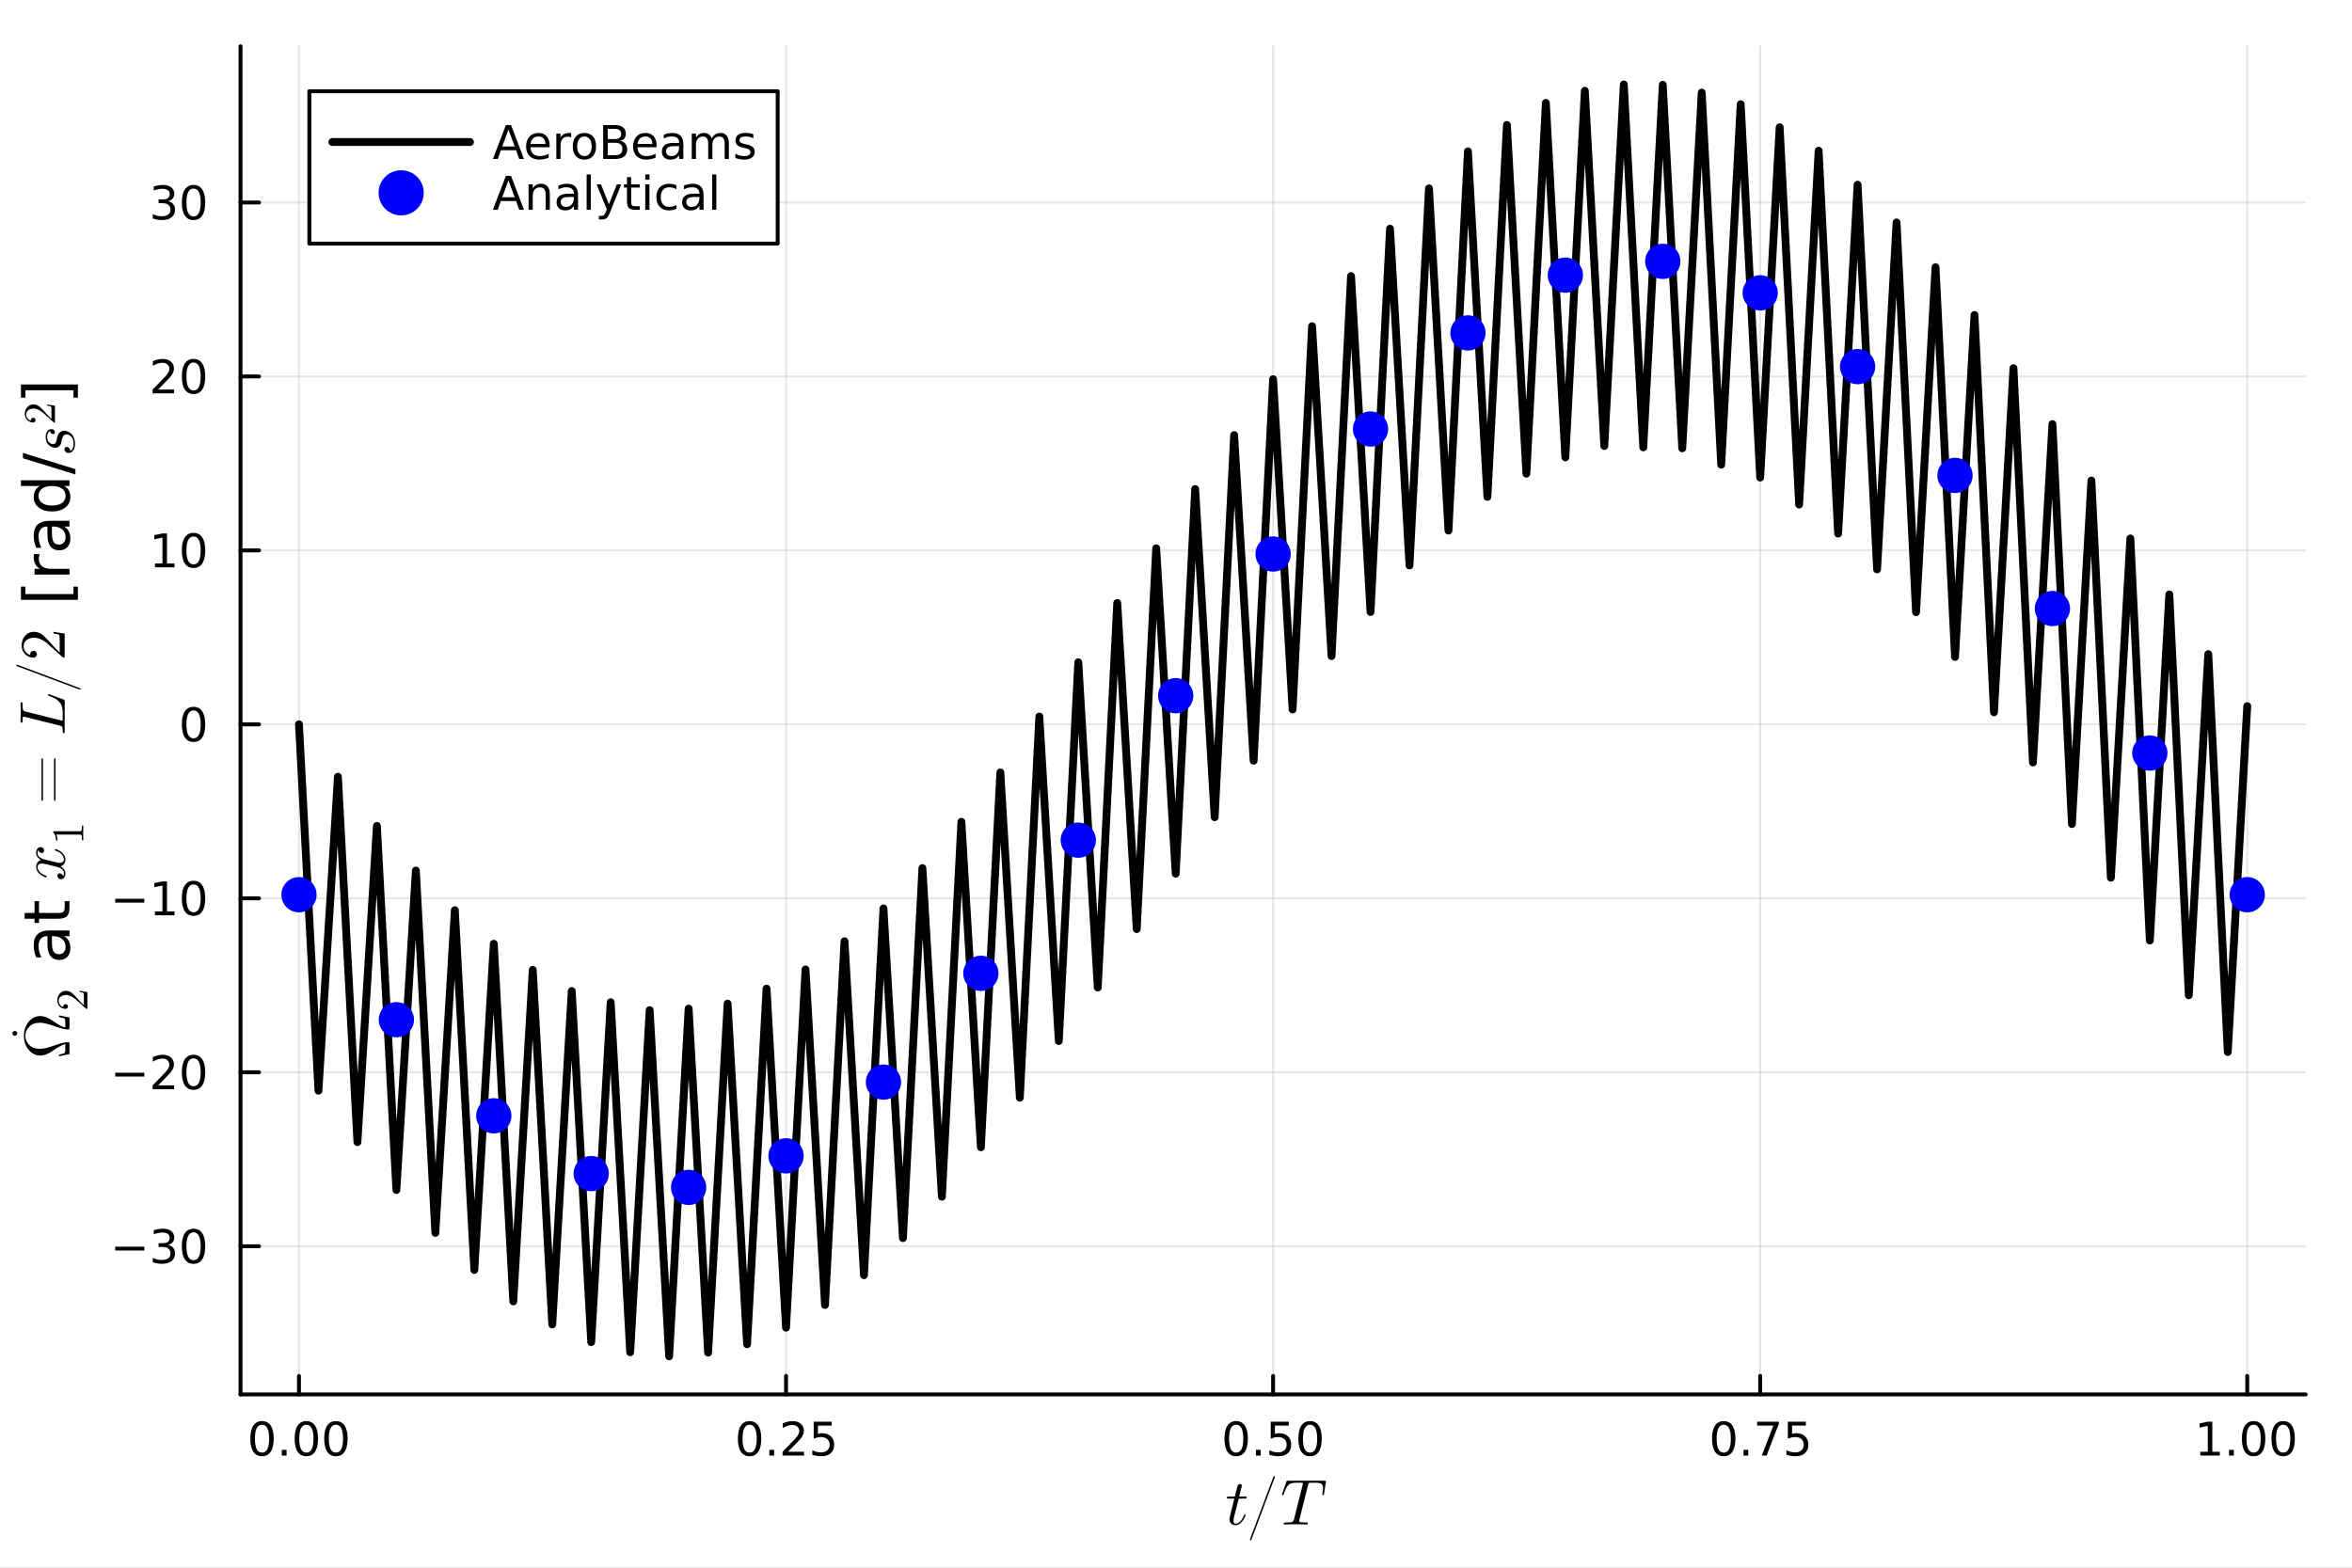 <?xml version="1.0" encoding="utf-8"?>
<svg xmlns="http://www.w3.org/2000/svg" xmlns:xlink="http://www.w3.org/1999/xlink" width="600" height="400" viewBox="0 0 2400 1600">
<rect x="0" y="0" width="2400" height="1600" fill="#808080" stroke="none"/>
<defs>
  <clipPath id="clip260">
    <rect x="0" y="0" width="2400" height="1600"/>
  </clipPath>
</defs>
<path clip-path="url(#clip260)" d="M0 1600 L2400 1600 L2400 0 L0 0  Z" fill="#ffffff" fill-rule="evenodd" fill-opacity="1"/>
<defs>
  <clipPath id="clip261">
    <rect x="480" y="0" width="1681" height="1600"/>
  </clipPath>
</defs>
<path clip-path="url(#clip260)" d="M245.431 1423.18 L2352.76 1423.18 L2352.76 47.244 L245.431 47.244  Z" fill="#ffffff" fill-rule="evenodd" fill-opacity="1"/>
<defs>
  <clipPath id="clip262">
    <rect x="245" y="47" width="2108" height="1377"/>
  </clipPath>
</defs>
<polyline clip-path="url(#clip262)" style="stroke:#000000; stroke-linecap:round; stroke-linejoin:round; stroke-width:2; stroke-opacity:0.1; fill:none" points="305.072,1423.18 305.072,47.244 "/>
<polyline clip-path="url(#clip262)" style="stroke:#000000; stroke-linecap:round; stroke-linejoin:round; stroke-width:2; stroke-opacity:0.1; fill:none" points="802.083,1423.18 802.083,47.244 "/>
<polyline clip-path="url(#clip262)" style="stroke:#000000; stroke-linecap:round; stroke-linejoin:round; stroke-width:2; stroke-opacity:0.1; fill:none" points="1299.09,1423.18 1299.09,47.244 "/>
<polyline clip-path="url(#clip262)" style="stroke:#000000; stroke-linecap:round; stroke-linejoin:round; stroke-width:2; stroke-opacity:0.1; fill:none" points="1796.1,1423.18 1796.1,47.244 "/>
<polyline clip-path="url(#clip262)" style="stroke:#000000; stroke-linecap:round; stroke-linejoin:round; stroke-width:2; stroke-opacity:0.1; fill:none" points="2293.11,1423.18 2293.11,47.244 "/>
<polyline clip-path="url(#clip262)" style="stroke:#000000; stroke-linecap:round; stroke-linejoin:round; stroke-width:2; stroke-opacity:0.1; fill:none" points="245.431,1271.92 2352.76,1271.92 "/>
<polyline clip-path="url(#clip262)" style="stroke:#000000; stroke-linecap:round; stroke-linejoin:round; stroke-width:2; stroke-opacity:0.1; fill:none" points="245.431,1094.38 2352.76,1094.38 "/>
<polyline clip-path="url(#clip262)" style="stroke:#000000; stroke-linecap:round; stroke-linejoin:round; stroke-width:2; stroke-opacity:0.1; fill:none" points="245.431,916.835 2352.76,916.835 "/>
<polyline clip-path="url(#clip262)" style="stroke:#000000; stroke-linecap:round; stroke-linejoin:round; stroke-width:2; stroke-opacity:0.1; fill:none" points="245.431,739.292 2352.76,739.292 "/>
<polyline clip-path="url(#clip262)" style="stroke:#000000; stroke-linecap:round; stroke-linejoin:round; stroke-width:2; stroke-opacity:0.1; fill:none" points="245.431,561.748 2352.76,561.748 "/>
<polyline clip-path="url(#clip262)" style="stroke:#000000; stroke-linecap:round; stroke-linejoin:round; stroke-width:2; stroke-opacity:0.1; fill:none" points="245.431,384.205 2352.76,384.205 "/>
<polyline clip-path="url(#clip262)" style="stroke:#000000; stroke-linecap:round; stroke-linejoin:round; stroke-width:2; stroke-opacity:0.1; fill:none" points="245.431,206.661 2352.76,206.661 "/>
<polyline clip-path="url(#clip260)" style="stroke:#000000; stroke-linecap:round; stroke-linejoin:round; stroke-width:4; stroke-opacity:1; fill:none" points="245.431,1423.18 2352.76,1423.18 "/>
<polyline clip-path="url(#clip260)" style="stroke:#000000; stroke-linecap:round; stroke-linejoin:round; stroke-width:4; stroke-opacity:1; fill:none" points="305.072,1423.18 305.072,1404.28 "/>
<polyline clip-path="url(#clip260)" style="stroke:#000000; stroke-linecap:round; stroke-linejoin:round; stroke-width:4; stroke-opacity:1; fill:none" points="802.083,1423.18 802.083,1404.28 "/>
<polyline clip-path="url(#clip260)" style="stroke:#000000; stroke-linecap:round; stroke-linejoin:round; stroke-width:4; stroke-opacity:1; fill:none" points="1299.09,1423.18 1299.09,1404.28 "/>
<polyline clip-path="url(#clip260)" style="stroke:#000000; stroke-linecap:round; stroke-linejoin:round; stroke-width:4; stroke-opacity:1; fill:none" points="1796.1,1423.18 1796.1,1404.28 "/>
<polyline clip-path="url(#clip260)" style="stroke:#000000; stroke-linecap:round; stroke-linejoin:round; stroke-width:4; stroke-opacity:1; fill:none" points="2293.11,1423.18 2293.11,1404.28 "/>
<path clip-path="url(#clip260)" d="M267.376 1454.1 Q263.765 1454.1 261.936 1457.66 Q260.13 1461.2 260.13 1468.33 Q260.13 1475.44 261.936 1479.01 Q263.765 1482.55 267.376 1482.55 Q271.01 1482.55 272.815 1479.01 Q274.644 1475.44 274.644 1468.33 Q274.644 1461.2 272.815 1457.66 Q271.01 1454.1 267.376 1454.1 M267.376 1450.39 Q273.186 1450.39 276.241 1455 Q279.32 1459.58 279.32 1468.33 Q279.32 1477.06 276.241 1481.67 Q273.186 1486.25 267.376 1486.25 Q261.565 1486.25 258.487 1481.67 Q255.431 1477.06 255.431 1468.33 Q255.431 1459.58 258.487 1455 Q261.565 1450.39 267.376 1450.39 Z" fill="#000000" fill-rule="nonzero" fill-opacity="1" /><path clip-path="url(#clip260)" d="M287.538 1479.7 L292.422 1479.7 L292.422 1485.58 L287.538 1485.58 L287.538 1479.7 Z" fill="#000000" fill-rule="nonzero" fill-opacity="1" /><path clip-path="url(#clip260)" d="M312.607 1454.1 Q308.996 1454.1 307.167 1457.66 Q305.362 1461.2 305.362 1468.33 Q305.362 1475.44 307.167 1479.01 Q308.996 1482.55 312.607 1482.55 Q316.241 1482.55 318.047 1479.01 Q319.875 1475.44 319.875 1468.33 Q319.875 1461.2 318.047 1457.66 Q316.241 1454.1 312.607 1454.1 M312.607 1450.39 Q318.417 1450.39 321.473 1455 Q324.551 1459.58 324.551 1468.33 Q324.551 1477.06 321.473 1481.67 Q318.417 1486.25 312.607 1486.25 Q306.797 1486.25 303.718 1481.67 Q300.662 1477.06 300.662 1468.33 Q300.662 1459.58 303.718 1455 Q306.797 1450.39 312.607 1450.39 Z" fill="#000000" fill-rule="nonzero" fill-opacity="1" /><path clip-path="url(#clip260)" d="M342.769 1454.1 Q339.158 1454.1 337.329 1457.66 Q335.523 1461.2 335.523 1468.33 Q335.523 1475.44 337.329 1479.01 Q339.158 1482.55 342.769 1482.55 Q346.403 1482.55 348.209 1479.01 Q350.037 1475.44 350.037 1468.33 Q350.037 1461.2 348.209 1457.66 Q346.403 1454.1 342.769 1454.1 M342.769 1450.39 Q348.579 1450.39 351.634 1455 Q354.713 1459.58 354.713 1468.33 Q354.713 1477.06 351.634 1481.67 Q348.579 1486.25 342.769 1486.25 Q336.959 1486.25 333.88 1481.67 Q330.824 1477.06 330.824 1468.33 Q330.824 1459.58 333.88 1455 Q336.959 1450.39 342.769 1450.39 Z" fill="#000000" fill-rule="nonzero" fill-opacity="1" /><path clip-path="url(#clip260)" d="M764.884 1454.1 Q761.273 1454.1 759.444 1457.66 Q757.639 1461.2 757.639 1468.33 Q757.639 1475.44 759.444 1479.01 Q761.273 1482.55 764.884 1482.55 Q768.518 1482.55 770.324 1479.01 Q772.152 1475.44 772.152 1468.33 Q772.152 1461.2 770.324 1457.66 Q768.518 1454.1 764.884 1454.1 M764.884 1450.39 Q770.694 1450.39 773.75 1455 Q776.828 1459.58 776.828 1468.33 Q776.828 1477.06 773.75 1481.67 Q770.694 1486.25 764.884 1486.25 Q759.074 1486.25 755.995 1481.67 Q752.94 1477.06 752.94 1468.33 Q752.94 1459.58 755.995 1455 Q759.074 1450.39 764.884 1450.39 Z" fill="#000000" fill-rule="nonzero" fill-opacity="1" /><path clip-path="url(#clip260)" d="M785.046 1479.7 L789.93 1479.7 L789.93 1485.58 L785.046 1485.58 L785.046 1479.7 Z" fill="#000000" fill-rule="nonzero" fill-opacity="1" /><path clip-path="url(#clip260)" d="M804.143 1481.64 L820.462 1481.64 L820.462 1485.58 L798.518 1485.58 L798.518 1481.64 Q801.18 1478.89 805.763 1474.26 Q810.37 1469.61 811.55 1468.27 Q813.796 1465.74 814.675 1464.01 Q815.578 1462.25 815.578 1460.56 Q815.578 1457.8 813.634 1456.07 Q811.712 1454.33 808.611 1454.33 Q806.411 1454.33 803.958 1455.09 Q801.527 1455.86 798.749 1457.41 L798.749 1452.69 Q801.574 1451.55 804.027 1450.97 Q806.481 1450.39 808.518 1450.39 Q813.888 1450.39 817.083 1453.08 Q820.277 1455.77 820.277 1460.26 Q820.277 1462.39 819.467 1464.31 Q818.68 1466.2 816.573 1468.8 Q815.995 1469.47 812.893 1472.69 Q809.791 1475.88 804.143 1481.64 Z" fill="#000000" fill-rule="nonzero" fill-opacity="1" /><path clip-path="url(#clip260)" d="M830.323 1451.02 L848.68 1451.02 L848.68 1454.96 L834.606 1454.96 L834.606 1463.43 Q835.624 1463.08 836.643 1462.92 Q837.661 1462.73 838.68 1462.73 Q844.467 1462.73 847.846 1465.9 Q851.226 1469.08 851.226 1474.49 Q851.226 1480.07 847.754 1483.17 Q844.282 1486.25 837.962 1486.25 Q835.786 1486.25 833.518 1485.88 Q831.272 1485.51 828.865 1484.77 L828.865 1480.07 Q830.948 1481.2 833.171 1481.76 Q835.393 1482.32 837.87 1482.32 Q841.874 1482.32 844.212 1480.21 Q846.55 1478.1 846.55 1474.49 Q846.55 1470.88 844.212 1468.77 Q841.874 1466.67 837.87 1466.67 Q835.995 1466.67 834.12 1467.08 Q832.268 1467.5 830.323 1468.38 L830.323 1451.02 Z" fill="#000000" fill-rule="nonzero" fill-opacity="1" /><path clip-path="url(#clip260)" d="M1261.4 1454.1 Q1257.79 1454.1 1255.96 1457.66 Q1254.15 1461.2 1254.15 1468.33 Q1254.15 1475.44 1255.96 1479.01 Q1257.79 1482.55 1261.4 1482.55 Q1265.03 1482.55 1266.84 1479.01 Q1268.67 1475.44 1268.67 1468.33 Q1268.67 1461.2 1266.84 1457.66 Q1265.03 1454.1 1261.4 1454.1 M1261.4 1450.39 Q1267.21 1450.39 1270.26 1455 Q1273.34 1459.58 1273.34 1468.33 Q1273.34 1477.06 1270.26 1481.67 Q1267.21 1486.25 1261.4 1486.25 Q1255.59 1486.25 1252.51 1481.67 Q1249.45 1477.06 1249.45 1468.33 Q1249.45 1459.58 1252.51 1455 Q1255.59 1450.39 1261.4 1450.39 Z" fill="#000000" fill-rule="nonzero" fill-opacity="1" /><path clip-path="url(#clip260)" d="M1281.56 1479.7 L1286.44 1479.7 L1286.44 1485.58 L1281.56 1485.58 L1281.56 1479.7 Z" fill="#000000" fill-rule="nonzero" fill-opacity="1" /><path clip-path="url(#clip260)" d="M1296.67 1451.02 L1315.03 1451.02 L1315.03 1454.96 L1300.96 1454.96 L1300.96 1463.43 Q1301.98 1463.08 1302.99 1462.92 Q1304.01 1462.73 1305.03 1462.73 Q1310.82 1462.73 1314.2 1465.9 Q1317.58 1469.08 1317.58 1474.49 Q1317.58 1480.07 1314.1 1483.17 Q1310.63 1486.25 1304.31 1486.25 Q1302.14 1486.25 1299.87 1485.88 Q1297.62 1485.51 1295.22 1484.77 L1295.22 1480.07 Q1297.3 1481.2 1299.52 1481.76 Q1301.74 1482.32 1304.22 1482.32 Q1308.23 1482.32 1310.56 1480.21 Q1312.9 1478.1 1312.9 1474.49 Q1312.9 1470.88 1310.56 1468.77 Q1308.23 1466.67 1304.22 1466.67 Q1302.35 1466.67 1300.47 1467.08 Q1298.62 1467.5 1296.67 1468.38 L1296.67 1451.02 Z" fill="#000000" fill-rule="nonzero" fill-opacity="1" /><path clip-path="url(#clip260)" d="M1336.79 1454.1 Q1333.18 1454.1 1331.35 1457.66 Q1329.54 1461.2 1329.54 1468.33 Q1329.54 1475.44 1331.35 1479.01 Q1333.18 1482.55 1336.79 1482.55 Q1340.42 1482.55 1342.23 1479.01 Q1344.06 1475.44 1344.06 1468.33 Q1344.06 1461.2 1342.23 1457.66 Q1340.42 1454.1 1336.79 1454.1 M1336.79 1450.39 Q1342.6 1450.39 1345.66 1455 Q1348.73 1459.58 1348.73 1468.33 Q1348.73 1477.06 1345.66 1481.67 Q1342.6 1486.25 1336.79 1486.25 Q1330.98 1486.25 1327.9 1481.67 Q1324.85 1477.06 1324.85 1468.33 Q1324.85 1459.58 1327.9 1455 Q1330.98 1450.39 1336.79 1450.39 Z" fill="#000000" fill-rule="nonzero" fill-opacity="1" /><path clip-path="url(#clip260)" d="M1758.91 1454.1 Q1755.29 1454.1 1753.47 1457.66 Q1751.66 1461.2 1751.66 1468.33 Q1751.66 1475.44 1753.47 1479.01 Q1755.29 1482.55 1758.91 1482.55 Q1762.54 1482.55 1764.34 1479.01 Q1766.17 1475.44 1766.17 1468.33 Q1766.17 1461.2 1764.34 1457.66 Q1762.54 1454.1 1758.91 1454.1 M1758.91 1450.39 Q1764.72 1450.39 1767.77 1455 Q1770.85 1459.58 1770.85 1468.33 Q1770.85 1477.06 1767.77 1481.67 Q1764.72 1486.25 1758.91 1486.25 Q1753.09 1486.25 1750.02 1481.67 Q1746.96 1477.06 1746.96 1468.33 Q1746.96 1459.58 1750.02 1455 Q1753.09 1450.39 1758.91 1450.39 Z" fill="#000000" fill-rule="nonzero" fill-opacity="1" /><path clip-path="url(#clip260)" d="M1779.07 1479.7 L1783.95 1479.7 L1783.95 1485.58 L1779.07 1485.58 L1779.07 1479.7 Z" fill="#000000" fill-rule="nonzero" fill-opacity="1" /><path clip-path="url(#clip260)" d="M1792.96 1451.02 L1815.18 1451.02 L1815.18 1453.01 L1802.63 1485.58 L1797.75 1485.58 L1809.55 1454.96 L1792.96 1454.96 L1792.96 1451.02 Z" fill="#000000" fill-rule="nonzero" fill-opacity="1" /><path clip-path="url(#clip260)" d="M1824.34 1451.02 L1842.7 1451.02 L1842.7 1454.96 L1828.63 1454.96 L1828.63 1463.43 Q1829.65 1463.08 1830.66 1462.92 Q1831.68 1462.73 1832.7 1462.73 Q1838.49 1462.73 1841.87 1465.9 Q1845.25 1469.08 1845.25 1474.49 Q1845.25 1480.07 1841.78 1483.17 Q1838.3 1486.25 1831.98 1486.25 Q1829.81 1486.25 1827.54 1485.88 Q1825.29 1485.51 1822.89 1484.77 L1822.89 1480.07 Q1824.97 1481.2 1827.19 1481.76 Q1829.41 1482.32 1831.89 1482.32 Q1835.9 1482.32 1838.23 1480.21 Q1840.57 1478.1 1840.57 1474.49 Q1840.57 1470.88 1838.23 1468.77 Q1835.9 1466.67 1831.89 1466.67 Q1830.02 1466.67 1828.14 1467.08 Q1826.29 1467.5 1824.34 1468.38 L1824.34 1451.02 Z" fill="#000000" fill-rule="nonzero" fill-opacity="1" /><path clip-path="url(#clip260)" d="M2245.19 1481.64 L2252.83 1481.64 L2252.83 1455.28 L2244.52 1456.95 L2244.52 1452.69 L2252.78 1451.02 L2257.46 1451.02 L2257.46 1481.64 L2265.09 1481.64 L2265.09 1485.58 L2245.19 1485.58 L2245.19 1481.64 Z" fill="#000000" fill-rule="nonzero" fill-opacity="1" /><path clip-path="url(#clip260)" d="M2274.54 1479.7 L2279.42 1479.7 L2279.42 1485.58 L2274.54 1485.58 L2274.54 1479.7 Z" fill="#000000" fill-rule="nonzero" fill-opacity="1" /><path clip-path="url(#clip260)" d="M2299.61 1454.1 Q2296 1454.1 2294.17 1457.66 Q2292.36 1461.2 2292.36 1468.33 Q2292.36 1475.44 2294.17 1479.01 Q2296 1482.55 2299.61 1482.55 Q2303.24 1482.55 2305.05 1479.01 Q2306.88 1475.44 2306.88 1468.33 Q2306.88 1461.2 2305.05 1457.66 Q2303.24 1454.1 2299.61 1454.1 M2299.61 1450.39 Q2305.42 1450.39 2308.47 1455 Q2311.55 1459.58 2311.55 1468.33 Q2311.55 1477.06 2308.47 1481.67 Q2305.42 1486.25 2299.61 1486.25 Q2293.8 1486.25 2290.72 1481.67 Q2287.66 1477.06 2287.66 1468.33 Q2287.66 1459.58 2290.72 1455 Q2293.8 1450.39 2299.61 1450.39 Z" fill="#000000" fill-rule="nonzero" fill-opacity="1" /><path clip-path="url(#clip260)" d="M2329.77 1454.1 Q2326.16 1454.1 2324.33 1457.66 Q2322.52 1461.2 2322.52 1468.33 Q2322.52 1475.44 2324.33 1479.01 Q2326.16 1482.55 2329.77 1482.55 Q2333.4 1482.55 2335.21 1479.01 Q2337.04 1475.44 2337.04 1468.33 Q2337.04 1461.2 2335.21 1457.66 Q2333.4 1454.1 2329.77 1454.1 M2329.77 1450.39 Q2335.58 1450.39 2338.64 1455 Q2341.71 1459.58 2341.71 1468.33 Q2341.71 1477.06 2338.64 1481.67 Q2335.58 1486.25 2329.77 1486.25 Q2323.96 1486.25 2320.88 1481.67 Q2317.83 1477.06 2317.83 1468.33 Q2317.83 1459.58 2320.88 1455 Q2323.96 1450.39 2329.77 1450.39 Z" fill="#000000" fill-rule="nonzero" fill-opacity="1" /><path clip-path="url(#clip260)" d="M1272.16 1528.17 Q1272.16 1529.07 1271.74 1529.3 Q1271.32 1529.49 1270.16 1529.49 L1263.98 1529.49 L1259.08 1548.94 Q1258.7 1550.65 1258.7 1552.1 Q1258.7 1553.71 1259.18 1554.42 Q1259.69 1555.13 1260.76 1555.13 Q1262.85 1555.13 1265.1 1553.23 Q1267.39 1551.33 1269.32 1546.69 Q1269.58 1546.08 1269.71 1545.95 Q1269.87 1545.79 1270.29 1545.79 Q1271.09 1545.79 1271.09 1546.43 Q1271.09 1546.66 1270.64 1547.69 Q1270.22 1548.72 1269.29 1550.23 Q1268.39 1551.75 1267.2 1553.16 Q1266.04 1554.58 1264.27 1555.61 Q1262.5 1556.61 1260.6 1556.61 Q1257.92 1556.61 1256.22 1554.9 Q1254.54 1553.19 1254.54 1550.52 Q1254.54 1549.65 1255.22 1546.88 Q1255.89 1544.08 1259.56 1529.49 L1253.74 1529.49 Q1252.93 1529.49 1252.61 1529.46 Q1252.32 1529.43 1252.09 1529.27 Q1251.9 1529.07 1251.9 1528.69 Q1251.9 1528.07 1252.16 1527.82 Q1252.41 1527.53 1252.74 1527.49 Q1253.09 1527.43 1253.9 1527.43 L1260.08 1527.43 L1262.66 1516.96 Q1262.91 1515.93 1263.56 1515.35 Q1264.23 1514.74 1264.62 1514.68 Q1265.01 1514.58 1265.3 1514.58 Q1266.17 1514.58 1266.68 1515.06 Q1267.2 1515.51 1267.2 1516.35 Q1267.2 1516.8 1264.49 1527.43 L1270.29 1527.43 Q1271.03 1527.43 1271.32 1527.46 Q1271.64 1527.49 1271.9 1527.66 Q1272.16 1527.82 1272.16 1528.17 Z" fill="#000000" fill-rule="nonzero" fill-opacity="1" /><path clip-path="url(#clip260)" d="M1275.47 1571.42 Q1275.47 1571.1 1275.73 1570.39 L1299.02 1508.17 Q1299.02 1508.11 1299.18 1507.75 Q1299.34 1507.4 1299.43 1507.17 Q1299.53 1506.91 1299.72 1506.72 Q1299.95 1506.53 1300.21 1506.53 Q1300.85 1506.53 1300.85 1507.33 Q1300.85 1507.4 1300.66 1508.17 L1277.31 1570.46 Q1276.92 1571.58 1276.66 1571.91 Q1276.44 1572.23 1276.05 1572.23 Q1275.47 1572.23 1275.47 1571.42 Z" fill="#000000" fill-rule="nonzero" fill-opacity="1" /><path clip-path="url(#clip260)" d="M1353 1511.94 Q1353 1512.55 1352.87 1513.07 L1351.07 1524.53 Q1350.97 1525.4 1350.78 1525.72 Q1350.62 1526.05 1350.1 1526.05 Q1349.3 1526.05 1349.3 1525.21 Q1349.3 1524.72 1349.49 1523.95 Q1350.04 1520.31 1350.04 1518.67 Q1350.04 1517.58 1349.81 1516.77 Q1349.62 1515.93 1349.3 1515.35 Q1349.01 1514.77 1348.33 1514.39 Q1347.65 1514 1347.01 1513.77 Q1346.36 1513.55 1345.21 1513.45 Q1344.05 1513.32 1343.05 1513.29 Q1342.05 1513.26 1340.41 1513.26 Q1336.83 1513.26 1336.25 1513.39 Q1335.64 1513.55 1335.32 1514.03 Q1335.03 1514.48 1334.71 1515.84 L1325.95 1550.84 L1325.69 1552.23 Q1325.69 1553 1326.17 1553.26 Q1326.66 1553.52 1328.14 1553.68 Q1330.26 1553.84 1332.36 1553.84 Q1332.42 1553.84 1332.55 1553.84 Q1333.26 1553.84 1333.55 1553.87 Q1333.84 1553.87 1334.13 1553.94 Q1334.42 1554 1334.48 1554.16 Q1334.58 1554.29 1334.58 1554.55 Q1334.58 1555.16 1334.32 1555.48 Q1334.06 1555.77 1333.8 1555.84 Q1333.58 1555.87 1333.13 1555.87 Q1332.23 1555.87 1330.29 1555.8 Q1328.36 1555.74 1327.4 1555.74 L1321.92 1555.67 L1316.32 1555.74 Q1315.45 1555.74 1313.61 1555.8 Q1311.78 1555.87 1310.91 1555.87 Q1309.78 1555.87 1309.78 1555.06 Q1309.78 1554.16 1310.2 1554 Q1310.65 1553.84 1312.55 1553.84 Q1315.22 1553.84 1316.67 1553.71 Q1318.12 1553.58 1318.89 1553.13 Q1319.7 1552.68 1319.92 1552.23 Q1320.15 1551.75 1320.41 1550.65 L1329.26 1515.45 Q1329.52 1514.68 1329.52 1514.06 Q1329.52 1513.74 1329.42 1513.61 Q1329.36 1513.48 1328.94 1513.39 Q1328.52 1513.26 1327.65 1513.26 L1325.08 1513.26 Q1322.44 1513.26 1320.79 1513.39 Q1319.18 1513.48 1317.64 1513.97 Q1316.12 1514.45 1315.22 1515.13 Q1314.35 1515.8 1313.39 1517.19 Q1312.42 1518.57 1311.71 1520.25 Q1311.04 1521.92 1310.07 1524.66 Q1309.75 1525.56 1309.55 1525.82 Q1309.39 1526.05 1308.94 1526.05 Q1308.62 1526.05 1308.36 1525.85 Q1308.14 1525.63 1308.14 1525.34 Q1308.46 1524.27 1308.52 1524.15 L1312.48 1512.52 Q1312.81 1511.58 1313.1 1511.42 Q1313.42 1511.23 1314.61 1511.23 L1351.2 1511.23 Q1351.78 1511.23 1351.97 1511.23 Q1352.16 1511.23 1352.48 1511.29 Q1352.81 1511.36 1352.9 1511.52 Q1353 1511.68 1353 1511.94 Z" fill="#000000" fill-rule="nonzero" fill-opacity="1" /><polyline clip-path="url(#clip260)" style="stroke:#000000; stroke-linecap:round; stroke-linejoin:round; stroke-width:4; stroke-opacity:1; fill:none" points="245.431,1423.18 245.431,47.244 "/>
<polyline clip-path="url(#clip260)" style="stroke:#000000; stroke-linecap:round; stroke-linejoin:round; stroke-width:4; stroke-opacity:1; fill:none" points="245.431,1271.92 264.329,1271.92 "/>
<polyline clip-path="url(#clip260)" style="stroke:#000000; stroke-linecap:round; stroke-linejoin:round; stroke-width:4; stroke-opacity:1; fill:none" points="245.431,1094.38 264.329,1094.38 "/>
<polyline clip-path="url(#clip260)" style="stroke:#000000; stroke-linecap:round; stroke-linejoin:round; stroke-width:4; stroke-opacity:1; fill:none" points="245.431,916.835 264.329,916.835 "/>
<polyline clip-path="url(#clip260)" style="stroke:#000000; stroke-linecap:round; stroke-linejoin:round; stroke-width:4; stroke-opacity:1; fill:none" points="245.431,739.292 264.329,739.292 "/>
<polyline clip-path="url(#clip260)" style="stroke:#000000; stroke-linecap:round; stroke-linejoin:round; stroke-width:4; stroke-opacity:1; fill:none" points="245.431,561.748 264.329,561.748 "/>
<polyline clip-path="url(#clip260)" style="stroke:#000000; stroke-linecap:round; stroke-linejoin:round; stroke-width:4; stroke-opacity:1; fill:none" points="245.431,384.205 264.329,384.205 "/>
<polyline clip-path="url(#clip260)" style="stroke:#000000; stroke-linecap:round; stroke-linejoin:round; stroke-width:4; stroke-opacity:1; fill:none" points="245.431,206.661 264.329,206.661 "/>
<path clip-path="url(#clip260)" d="M117.556 1272.37 L147.232 1272.37 L147.232 1276.31 L117.556 1276.31 L117.556 1272.37 Z" fill="#000000" fill-rule="nonzero" fill-opacity="1" /><path clip-path="url(#clip260)" d="M171.491 1270.57 Q174.848 1271.29 176.723 1273.55 Q178.621 1275.82 178.621 1279.16 Q178.621 1284.27 175.102 1287.07 Q171.584 1289.87 165.102 1289.87 Q162.927 1289.87 160.612 1289.43 Q158.32 1289.02 155.866 1288.16 L155.866 1283.65 Q157.811 1284.78 160.126 1285.36 Q162.44 1285.94 164.964 1285.94 Q169.362 1285.94 171.653 1284.2 Q173.968 1282.47 173.968 1279.16 Q173.968 1276.1 171.815 1274.39 Q169.686 1272.65 165.866 1272.65 L161.839 1272.65 L161.839 1268.81 L166.052 1268.81 Q169.501 1268.81 171.329 1267.44 Q173.158 1266.05 173.158 1263.46 Q173.158 1260.8 171.26 1259.39 Q169.385 1257.95 165.866 1257.95 Q163.945 1257.95 161.746 1258.37 Q159.547 1258.79 156.908 1259.67 L156.908 1255.5 Q159.57 1254.76 161.885 1254.39 Q164.223 1254.02 166.283 1254.02 Q171.607 1254.02 174.709 1256.45 Q177.811 1258.86 177.811 1262.98 Q177.811 1265.85 176.167 1267.84 Q174.524 1269.8 171.491 1270.57 Z" fill="#000000" fill-rule="nonzero" fill-opacity="1" /><path clip-path="url(#clip260)" d="M197.487 1257.72 Q193.875 1257.72 192.047 1261.29 Q190.241 1264.83 190.241 1271.96 Q190.241 1279.06 192.047 1282.63 Q193.875 1286.17 197.487 1286.17 Q201.121 1286.17 202.926 1282.63 Q204.755 1279.06 204.755 1271.96 Q204.755 1264.83 202.926 1261.29 Q201.121 1257.72 197.487 1257.72 M197.487 1254.02 Q203.297 1254.02 206.352 1258.62 Q209.431 1263.21 209.431 1271.96 Q209.431 1280.68 206.352 1285.29 Q203.297 1289.87 197.487 1289.87 Q191.676 1289.87 188.598 1285.29 Q185.542 1280.68 185.542 1271.96 Q185.542 1263.21 188.598 1258.62 Q191.676 1254.02 197.487 1254.02 Z" fill="#000000" fill-rule="nonzero" fill-opacity="1" /><path clip-path="url(#clip260)" d="M117.556 1094.83 L147.232 1094.83 L147.232 1098.77 L117.556 1098.77 L117.556 1094.83 Z" fill="#000000" fill-rule="nonzero" fill-opacity="1" /><path clip-path="url(#clip260)" d="M161.352 1107.72 L177.672 1107.72 L177.672 1111.66 L155.727 1111.66 L155.727 1107.72 Q158.39 1104.97 162.973 1100.34 Q167.579 1095.69 168.76 1094.34 Q171.005 1091.82 171.885 1090.08 Q172.788 1088.33 172.788 1086.64 Q172.788 1083.88 170.843 1082.14 Q168.922 1080.41 165.82 1080.41 Q163.621 1080.41 161.167 1081.17 Q158.737 1081.94 155.959 1083.49 L155.959 1078.77 Q158.783 1077.63 161.237 1077.05 Q163.69 1076.47 165.727 1076.47 Q171.098 1076.47 174.292 1079.16 Q177.487 1081.84 177.487 1086.33 Q177.487 1088.46 176.676 1090.39 Q175.889 1092.28 173.783 1094.88 Q173.204 1095.55 170.102 1098.77 Q167.001 1101.96 161.352 1107.72 Z" fill="#000000" fill-rule="nonzero" fill-opacity="1" /><path clip-path="url(#clip260)" d="M197.487 1080.18 Q193.875 1080.18 192.047 1083.74 Q190.241 1087.28 190.241 1094.41 Q190.241 1101.52 192.047 1105.08 Q193.875 1108.63 197.487 1108.63 Q201.121 1108.63 202.926 1105.08 Q204.755 1101.52 204.755 1094.41 Q204.755 1087.28 202.926 1083.74 Q201.121 1080.18 197.487 1080.18 M197.487 1076.47 Q203.297 1076.47 206.352 1081.08 Q209.431 1085.66 209.431 1094.41 Q209.431 1103.14 206.352 1107.75 Q203.297 1112.33 197.487 1112.33 Q191.676 1112.33 188.598 1107.75 Q185.542 1103.14 185.542 1094.41 Q185.542 1085.66 188.598 1081.08 Q191.676 1076.47 197.487 1076.47 Z" fill="#000000" fill-rule="nonzero" fill-opacity="1" /><path clip-path="url(#clip260)" d="M117.556 917.287 L147.232 917.287 L147.232 921.222 L117.556 921.222 L117.556 917.287 Z" fill="#000000" fill-rule="nonzero" fill-opacity="1" /><path clip-path="url(#clip260)" d="M158.135 930.18 L165.774 930.18 L165.774 903.814 L157.464 905.481 L157.464 901.222 L165.727 899.555 L170.403 899.555 L170.403 930.18 L178.042 930.18 L178.042 934.115 L158.135 934.115 L158.135 930.18 Z" fill="#000000" fill-rule="nonzero" fill-opacity="1" /><path clip-path="url(#clip260)" d="M197.487 902.634 Q193.875 902.634 192.047 906.199 Q190.241 909.74 190.241 916.87 Q190.241 923.976 192.047 927.541 Q193.875 931.083 197.487 931.083 Q201.121 931.083 202.926 927.541 Q204.755 923.976 204.755 916.87 Q204.755 909.74 202.926 906.199 Q201.121 902.634 197.487 902.634 M197.487 898.93 Q203.297 898.93 206.352 903.537 Q209.431 908.12 209.431 916.87 Q209.431 925.597 206.352 930.203 Q203.297 934.786 197.487 934.786 Q191.676 934.786 188.598 930.203 Q185.542 925.597 185.542 916.87 Q185.542 908.12 188.598 903.537 Q191.676 898.93 197.487 898.93 Z" fill="#000000" fill-rule="nonzero" fill-opacity="1" /><path clip-path="url(#clip260)" d="M197.487 725.09 Q193.875 725.09 192.047 728.655 Q190.241 732.197 190.241 739.326 Q190.241 746.433 192.047 749.998 Q193.875 753.539 197.487 753.539 Q201.121 753.539 202.926 749.998 Q204.755 746.433 204.755 739.326 Q204.755 732.197 202.926 728.655 Q201.121 725.09 197.487 725.09 M197.487 721.387 Q203.297 721.387 206.352 725.993 Q209.431 730.576 209.431 739.326 Q209.431 748.053 206.352 752.66 Q203.297 757.243 197.487 757.243 Q191.676 757.243 188.598 752.66 Q185.542 748.053 185.542 739.326 Q185.542 730.576 188.598 725.993 Q191.676 721.387 197.487 721.387 Z" fill="#000000" fill-rule="nonzero" fill-opacity="1" /><path clip-path="url(#clip260)" d="M158.135 575.093 L165.774 575.093 L165.774 548.727 L157.464 550.394 L157.464 546.135 L165.727 544.468 L170.403 544.468 L170.403 575.093 L178.042 575.093 L178.042 579.028 L158.135 579.028 L158.135 575.093 Z" fill="#000000" fill-rule="nonzero" fill-opacity="1" /><path clip-path="url(#clip260)" d="M197.487 547.547 Q193.875 547.547 192.047 551.112 Q190.241 554.653 190.241 561.783 Q190.241 568.889 192.047 572.454 Q193.875 575.996 197.487 575.996 Q201.121 575.996 202.926 572.454 Q204.755 568.889 204.755 561.783 Q204.755 554.653 202.926 551.112 Q201.121 547.547 197.487 547.547 M197.487 543.843 Q203.297 543.843 206.352 548.45 Q209.431 553.033 209.431 561.783 Q209.431 570.51 206.352 575.116 Q203.297 579.699 197.487 579.699 Q191.676 579.699 188.598 575.116 Q185.542 570.51 185.542 561.783 Q185.542 553.033 188.598 548.45 Q191.676 543.843 197.487 543.843 Z" fill="#000000" fill-rule="nonzero" fill-opacity="1" /><path clip-path="url(#clip260)" d="M161.352 397.549 L177.672 397.549 L177.672 401.485 L155.727 401.485 L155.727 397.549 Q158.39 394.795 162.973 390.165 Q167.579 385.512 168.76 384.17 Q171.005 381.647 171.885 379.911 Q172.788 378.151 172.788 376.462 Q172.788 373.707 170.843 371.971 Q168.922 370.235 165.82 370.235 Q163.621 370.235 161.167 370.999 Q158.737 371.762 155.959 373.313 L155.959 368.591 Q158.783 367.457 161.237 366.878 Q163.69 366.3 165.727 366.3 Q171.098 366.3 174.292 368.985 Q177.487 371.67 177.487 376.161 Q177.487 378.29 176.676 380.211 Q175.889 382.11 173.783 384.702 Q173.204 385.373 170.102 388.591 Q167.001 391.786 161.352 397.549 Z" fill="#000000" fill-rule="nonzero" fill-opacity="1" /><path clip-path="url(#clip260)" d="M197.487 370.003 Q193.875 370.003 192.047 373.568 Q190.241 377.11 190.241 384.239 Q190.241 391.346 192.047 394.91 Q193.875 398.452 197.487 398.452 Q201.121 398.452 202.926 394.91 Q204.755 391.346 204.755 384.239 Q204.755 377.11 202.926 373.568 Q201.121 370.003 197.487 370.003 M197.487 366.3 Q203.297 366.3 206.352 370.906 Q209.431 375.489 209.431 384.239 Q209.431 392.966 206.352 397.573 Q203.297 402.156 197.487 402.156 Q191.676 402.156 188.598 397.573 Q185.542 392.966 185.542 384.239 Q185.542 375.489 188.598 370.906 Q191.676 366.3 197.487 366.3 Z" fill="#000000" fill-rule="nonzero" fill-opacity="1" /><path clip-path="url(#clip260)" d="M171.491 205.307 Q174.848 206.024 176.723 208.293 Q178.621 210.561 178.621 213.895 Q178.621 219.01 175.102 221.811 Q171.584 224.612 165.102 224.612 Q162.927 224.612 160.612 224.172 Q158.32 223.756 155.866 222.899 L155.866 218.385 Q157.811 219.52 160.126 220.098 Q162.44 220.677 164.964 220.677 Q169.362 220.677 171.653 218.941 Q173.968 217.205 173.968 213.895 Q173.968 210.839 171.815 209.126 Q169.686 207.39 165.866 207.39 L161.839 207.39 L161.839 203.548 L166.052 203.548 Q169.501 203.548 171.329 202.182 Q173.158 200.793 173.158 198.2 Q173.158 195.538 171.26 194.126 Q169.385 192.691 165.866 192.691 Q163.945 192.691 161.746 193.108 Q159.547 193.524 156.908 194.404 L156.908 190.237 Q159.57 189.497 161.885 189.126 Q164.223 188.756 166.283 188.756 Q171.607 188.756 174.709 191.187 Q177.811 193.594 177.811 197.714 Q177.811 200.585 176.167 202.575 Q174.524 204.543 171.491 205.307 Z" fill="#000000" fill-rule="nonzero" fill-opacity="1" /><path clip-path="url(#clip260)" d="M197.487 192.46 Q193.875 192.46 192.047 196.024 Q190.241 199.566 190.241 206.696 Q190.241 213.802 192.047 217.367 Q193.875 220.909 197.487 220.909 Q201.121 220.909 202.926 217.367 Q204.755 213.802 204.755 206.696 Q204.755 199.566 202.926 196.024 Q201.121 192.46 197.487 192.46 M197.487 188.756 Q203.297 188.756 206.352 193.362 Q209.431 197.946 209.431 206.696 Q209.431 215.423 206.352 220.029 Q203.297 224.612 197.487 224.612 Q191.676 224.612 188.598 220.029 Q185.542 215.423 185.542 206.696 Q185.542 197.946 188.598 193.362 Q191.676 188.756 197.487 188.756 Z" fill="#000000" fill-rule="nonzero" fill-opacity="1" /><path clip-path="url(#clip260)" d="M15.096 1052.2 Q16.02 1052.2 16.787 1052.88 Q17.553 1053.58 17.553 1054.71 Q17.553 1055.72 16.81 1056.42 Q16.043 1057.14 15.096 1057.14 Q14.149 1057.14 13.405 1056.46 Q12.662 1055.79 12.662 1054.66 Q12.662 1053.65 13.405 1052.92 Q14.149 1052.2 15.096 1052.2 Z" fill="#000000" fill-rule="nonzero" fill-opacity="1" /><path clip-path="url(#clip260)" d="M60.21 1078.03 L60.21 1076.39 Q64.687 1075.45 65.363 1075 Q66.49 1074.36 66.619 1071.56 Q66.619 1070.98 66.619 1069.98 L66.619 1065.57 Q63.592 1066.37 60.113 1068.4 Q56.603 1070.43 53.994 1072.36 Q51.386 1074.26 47.843 1075.78 Q44.268 1077.29 40.886 1077.29 Q34.155 1077.29 29.292 1071.49 Q24.397 1065.7 24.397 1057.19 Q24.397 1048.69 29.26 1042.86 Q34.091 1037 40.886 1037 Q44.236 1037 47.779 1038.51 Q51.321 1040.03 53.93 1041.93 Q56.538 1043.8 60.081 1045.89 Q63.592 1047.95 66.619 1048.76 L66.619 1044.25 Q66.619 1040.54 65.943 1039.8 Q65.234 1039.06 61.53 1038.26 Q60.661 1038.13 60.21 1038 L60.21 1036.29 L70.902 1038.45 L70.902 1049.01 Q70.902 1049.88 70.645 1050.27 Q70.387 1050.66 69.453 1050.66 Q64.976 1050.66 55.347 1047.24 Q45.717 1043.8 40.886 1043.8 Q33.705 1043.8 29.775 1047.89 Q25.846 1051.98 25.846 1057.19 Q25.846 1062.35 29.743 1066.44 Q33.64 1070.49 40.886 1070.49 Q45.782 1070.49 55.379 1067.08 Q64.976 1063.63 69.389 1063.63 Q70.451 1063.63 70.677 1064.05 Q70.902 1064.44 70.902 1065.76 L70.902 1075.84 L60.21 1078.03 Z" fill="#000000" fill-rule="nonzero" fill-opacity="1" /><path clip-path="url(#clip260)" d="M89.179 1029.66 Q88.345 1029.66 88.097 1029.59 Q87.849 1029.5 87.466 1029.14 L77.591 1020.28 Q72.135 1015.44 67.379 1015.44 Q64.29 1015.44 62.081 1017.06 Q59.871 1018.66 59.871 1021.61 Q59.871 1023.64 61.111 1025.36 Q62.351 1027.07 64.561 1027.86 Q64.516 1027.72 64.516 1027.25 Q64.516 1026.1 65.237 1025.47 Q65.958 1024.82 66.928 1024.82 Q68.168 1024.82 68.776 1025.63 Q69.363 1026.42 69.363 1027.21 Q69.363 1027.52 69.295 1027.95 Q69.227 1028.35 68.596 1029.01 Q67.942 1029.66 66.793 1029.66 Q63.569 1029.66 60.999 1027.23 Q58.429 1024.77 58.429 1021.03 Q58.429 1016.79 60.954 1014.02 Q63.456 1011.22 67.379 1011.22 Q68.754 1011.22 70.016 1011.65 Q71.256 1012.06 72.226 1012.62 Q73.195 1013.16 74.751 1014.65 Q76.306 1016.14 77.411 1017.33 Q78.516 1018.53 80.86 1021.21 L85.617 1026.1 L85.617 1017.78 Q85.617 1013.72 85.256 1013.41 Q84.602 1012.96 81.153 1012.39 L81.153 1011.22 L89.179 1012.53 L89.179 1029.66 Z" fill="#000000" fill-rule="nonzero" fill-opacity="1" /><path clip-path="url(#clip260)" d="M52.983 961.304 Q52.983 968.402 54.606 971.139 Q56.229 973.876 60.144 973.876 Q63.263 973.876 65.109 971.839 Q66.924 969.77 66.924 966.237 Q66.924 961.367 63.486 958.439 Q60.017 955.479 54.288 955.479 L52.983 955.479 L52.983 961.304 M50.564 949.623 L70.902 949.623 L70.902 955.479 L65.491 955.479 Q68.738 957.484 70.297 960.476 Q71.825 963.468 71.825 967.797 Q71.825 973.271 68.77 976.518 Q65.682 979.733 60.526 979.733 Q54.511 979.733 51.455 975.722 Q48.4 971.68 48.4 963.691 L48.4 955.479 L47.827 955.479 Q43.784 955.479 41.588 958.153 Q39.36 960.795 39.36 965.601 Q39.36 968.656 40.092 971.553 Q40.824 974.449 42.288 977.123 L36.878 977.123 Q35.636 973.908 35.032 970.884 Q34.395 967.86 34.395 964.996 Q34.395 957.262 38.405 953.442 Q42.416 949.623 50.564 949.623 Z" fill="#000000" fill-rule="nonzero" fill-opacity="1" /><path clip-path="url(#clip260)" d="M25.133 931.767 L35.254 931.767 L35.254 919.704 L39.806 919.704 L39.806 931.767 L59.158 931.767 Q63.518 931.767 64.759 930.589 Q66.001 929.38 66.001 925.719 L66.001 919.704 L70.902 919.704 L70.902 925.719 Q70.902 932.499 68.388 935.077 Q65.841 937.655 59.158 937.655 L39.806 937.655 L39.806 941.952 L35.254 941.952 L35.254 937.655 L25.133 937.655 L25.133 931.767 Z" fill="#000000" fill-rule="nonzero" fill-opacity="1" /><path clip-path="url(#clip260)" d="M41.2 864.574 Q43.004 864.574 44.034 865.701 Q45.033 866.828 45.033 868.117 Q45.033 869.34 44.324 869.985 Q43.616 870.629 42.714 870.629 Q41.49 870.629 40.427 869.727 Q39.364 868.825 39.139 867.472 Q38.302 868.793 38.302 870.757 Q38.302 872.046 38.978 873.173 Q39.654 874.268 40.524 874.944 Q41.393 875.588 42.649 876.168 Q43.873 876.716 44.614 876.941 Q45.322 877.134 46.096 877.295 L55.113 879.55 Q59.397 880.645 60.91 880.645 Q62.778 880.645 64.034 879.743 Q65.258 878.841 65.258 877.038 Q65.258 876.329 65.065 875.524 Q64.839 874.719 64.26 873.688 Q63.648 872.625 62.746 871.691 Q61.812 870.725 60.234 869.791 Q58.656 868.857 56.627 868.245 Q55.918 868.052 55.918 867.408 Q55.918 866.603 56.562 866.603 Q57.11 866.603 58.269 867.054 Q59.397 867.472 60.878 868.406 Q62.327 869.308 63.648 870.5 Q64.936 871.691 65.838 873.463 Q66.739 875.234 66.739 877.166 Q66.739 879.936 65.258 881.772 Q63.776 883.608 61.715 884.284 Q62.005 884.445 62.392 884.67 Q62.778 884.896 63.648 885.572 Q64.485 886.216 65.129 886.957 Q65.741 887.698 66.224 888.857 Q66.739 889.984 66.739 891.208 Q66.739 892.754 66.288 894.139 Q65.838 895.492 64.807 896.458 Q63.776 897.424 62.359 897.424 Q60.781 897.424 59.686 896.361 Q58.559 895.266 58.559 893.785 Q58.559 892.851 59.107 892.11 Q59.654 891.337 60.846 891.337 Q62.166 891.337 63.165 892.239 Q64.163 893.141 64.421 894.429 Q65.258 893.108 65.258 891.144 Q65.258 889.018 63.39 887.343 Q61.522 885.669 58.398 884.864 Q50.894 882.867 47.545 882.094 Q44.163 881.321 42.714 881.321 Q41.361 881.321 40.427 881.675 Q39.493 882.03 39.075 882.641 Q38.624 883.221 38.463 883.769 Q38.302 884.284 38.302 884.864 Q38.302 885.83 38.688 886.925 Q39.075 887.988 39.976 889.276 Q40.846 890.532 42.649 891.723 Q44.453 892.915 46.933 893.72 Q47.674 893.881 47.674 894.59 Q47.641 895.363 46.997 895.363 Q46.45 895.363 45.322 894.944 Q44.163 894.493 42.714 893.591 Q41.265 892.657 39.976 891.466 Q38.656 890.242 37.754 888.471 Q36.852 886.667 36.852 884.735 Q36.852 883.865 37.046 883.028 Q37.207 882.158 37.69 881.128 Q38.173 880.065 39.236 879.131 Q40.298 878.197 41.844 877.617 Q41.104 877.231 40.395 876.716 Q39.687 876.168 38.817 875.331 Q37.915 874.461 37.4 873.27 Q36.852 872.046 36.852 870.693 Q36.852 869.373 37.207 868.084 Q37.529 866.796 38.592 865.701 Q39.622 864.574 41.2 864.574 Z" fill="#000000" fill-rule="nonzero" fill-opacity="1" /><path clip-path="url(#clip260)" d="M58.656 857.853 L57.213 857.853 Q57.213 852.307 54.26 849.444 Q54.26 848.655 54.44 848.519 Q54.62 848.384 55.454 848.384 L81.358 848.384 Q82.733 848.384 83.161 847.708 Q83.589 847.032 83.589 844.078 L83.589 842.613 L85.01 842.613 Q84.874 844.236 84.874 850.098 Q84.874 855.959 85.01 857.56 L83.589 857.56 L83.589 856.094 Q83.589 853.186 83.184 852.487 Q82.755 851.788 81.358 851.788 L57.438 851.788 Q58.656 854.201 58.656 857.853 Z" fill="#000000" fill-rule="nonzero" fill-opacity="1" /><path clip-path="url(#clip260)" d="M55.983 817.416 Q55.178 817.352 55.178 816.096 L55.178 775.678 Q55.178 773.777 55.918 773.745 Q56.723 773.745 56.691 775.549 L56.691 815.645 Q56.723 817.416 55.983 817.416 M43.1 817.416 Q42.295 817.416 42.327 816.031 L42.327 775.742 Q42.327 773.777 43.1 773.745 Q43.841 773.745 43.841 775.42 L43.841 816.096 Q43.841 817.416 43.1 817.416 Z" fill="#000000" fill-rule="nonzero" fill-opacity="1" /><path clip-path="url(#clip260)" d="M49.703 708.461 Q49.896 708.461 50.636 708.718 L64.871 713.936 Q65.709 714.226 65.87 714.515 Q65.999 714.805 65.999 715.997 L65.999 746.528 Q65.999 747.269 65.966 747.559 Q65.934 747.849 65.773 748.074 Q65.612 748.299 65.258 748.299 Q64.614 748.299 64.324 748.074 Q64.034 747.816 64.002 747.526 Q63.97 747.237 63.97 746.528 Q63.97 744.918 63.873 743.952 Q63.776 742.985 63.648 742.374 Q63.487 741.729 63.036 741.407 Q62.585 741.053 62.198 740.892 Q61.78 740.731 60.846 740.506 L25.419 731.681 Q24.357 731.424 24.195 731.424 Q23.584 731.424 23.422 731.81 Q23.229 732.164 23.133 733.195 L23.004 735.707 Q23.004 736.48 22.972 736.802 Q22.939 737.092 22.778 737.317 Q22.617 737.543 22.263 737.543 Q21.651 737.543 21.361 737.317 Q21.039 737.06 21.007 736.866 Q20.943 736.641 20.943 736.287 L21.136 727.527 L20.943 717.768 Q20.943 716.705 21.748 716.705 Q22.65 716.705 22.843 717.156 Q23.004 717.607 23.004 719.218 Q23.004 722.309 23.326 723.726 Q23.648 725.111 24.195 725.498 Q24.711 725.852 26.096 726.206 L61.715 735.127 Q62.907 735.449 63.229 735.449 Q63.583 735.449 63.712 735.288 Q63.809 735.095 63.873 734.58 Q63.97 734 63.97 733.13 L63.97 726.947 Q63.97 725.079 63.68 723.436 Q63.39 721.794 62.971 720.538 Q62.553 719.25 61.78 718.09 Q61.007 716.931 60.331 716.126 Q59.622 715.288 58.527 714.483 Q57.4 713.646 56.627 713.163 Q55.822 712.648 54.533 712.068 Q53.213 711.488 52.472 711.198 Q51.699 710.876 50.379 710.393 Q49.703 710.103 49.509 710.007 Q49.316 709.91 49.155 709.749 Q48.994 709.556 48.994 709.266 Q48.994 708.879 49.219 708.686 Q49.445 708.461 49.703 708.461 Z" fill="#000000" fill-rule="nonzero" fill-opacity="1" /><path clip-path="url(#clip260)" d="M81.554 703.833 Q81.232 703.833 80.523 703.575 L18.302 680.29 Q18.237 680.29 17.883 680.129 Q17.529 679.968 17.303 679.872 Q17.046 679.775 16.852 679.582 Q16.659 679.356 16.659 679.099 Q16.659 678.455 17.465 678.455 Q17.529 678.455 18.302 678.648 L80.588 701.997 Q81.715 702.384 82.037 702.641 Q82.359 702.867 82.359 703.253 Q82.359 703.833 81.554 703.833 Z" fill="#000000" fill-rule="nonzero" fill-opacity="1" /><path clip-path="url(#clip260)" d="M65.999 671.169 Q64.807 671.169 64.453 671.072 Q64.099 670.943 63.551 670.428 L49.445 657.771 Q41.651 650.847 34.856 650.847 Q30.443 650.847 27.287 653.166 Q24.131 655.452 24.131 659.671 Q24.131 662.57 25.902 665.018 Q27.674 667.465 30.83 668.592 Q30.765 668.399 30.765 667.723 Q30.765 666.08 31.796 665.179 Q32.827 664.245 34.212 664.245 Q35.983 664.245 36.852 665.404 Q37.69 666.531 37.69 667.658 Q37.69 668.109 37.593 668.721 Q37.496 669.301 36.595 670.235 Q35.661 671.169 34.018 671.169 Q29.413 671.169 25.741 667.691 Q22.07 664.18 22.07 658.834 Q22.07 652.779 25.677 648.818 Q29.252 644.824 34.856 644.824 Q36.82 644.824 38.624 645.436 Q40.395 646.016 41.78 646.821 Q43.165 647.594 45.387 649.72 Q47.609 651.845 49.187 653.552 Q50.765 655.259 54.115 659.092 L60.91 666.08 L60.91 654.196 Q60.91 648.399 60.395 647.948 Q59.461 647.304 54.533 646.499 L54.533 644.824 L65.999 646.692 L65.999 671.169 Z" fill="#000000" fill-rule="nonzero" fill-opacity="1" /><path clip-path="url(#clip260)" d="M21.377 612.183 L21.377 598.687 L25.929 598.687 L25.929 606.326 L74.945 606.326 L74.945 598.687 L79.496 598.687 L79.496 612.183 L21.377 612.183 Z" fill="#000000" fill-rule="nonzero" fill-opacity="1" /><path clip-path="url(#clip260)" d="M40.729 565.554 Q40.156 566.54 39.901 567.718 Q39.615 568.864 39.615 570.264 Q39.615 575.23 42.861 577.903 Q46.076 580.545 52.123 580.545 L70.902 580.545 L70.902 586.433 L35.254 586.433 L35.254 580.545 L40.792 580.545 Q37.546 578.699 35.986 575.739 Q34.395 572.779 34.395 568.546 Q34.395 567.941 34.49 567.209 Q34.554 566.477 34.713 565.586 L40.729 565.554 Z" fill="#000000" fill-rule="nonzero" fill-opacity="1" /><path clip-path="url(#clip260)" d="M52.983 543.21 Q52.983 550.308 54.606 553.045 Q56.229 555.782 60.144 555.782 Q63.263 555.782 65.109 553.745 Q66.924 551.677 66.924 548.144 Q66.924 543.274 63.486 540.346 Q60.017 537.386 54.288 537.386 L52.983 537.386 L52.983 543.21 M50.564 531.529 L70.902 531.529 L70.902 537.386 L65.491 537.386 Q68.738 539.391 70.297 542.383 Q71.825 545.374 71.825 549.703 Q71.825 555.178 68.77 558.424 Q65.682 561.639 60.526 561.639 Q54.511 561.639 51.455 557.628 Q48.4 553.586 48.4 545.597 L48.4 537.386 L47.827 537.386 Q43.784 537.386 41.588 540.059 Q39.36 542.701 39.36 547.507 Q39.36 550.563 40.092 553.459 Q40.824 556.355 42.288 559.029 L36.878 559.029 Q35.636 555.814 35.032 552.791 Q34.395 549.767 34.395 546.902 Q34.395 539.168 38.405 535.348 Q42.416 531.529 50.564 531.529 Z" fill="#000000" fill-rule="nonzero" fill-opacity="1" /><path clip-path="url(#clip260)" d="M40.665 496.008 L21.377 496.008 L21.377 490.152 L70.902 490.152 L70.902 496.008 L65.555 496.008 Q68.738 497.854 70.297 500.687 Q71.825 503.488 71.825 507.435 Q71.825 513.896 66.669 517.97 Q61.513 522.012 53.11 522.012 Q44.707 522.012 39.551 517.97 Q34.395 513.896 34.395 507.435 Q34.395 503.488 35.955 500.687 Q37.482 497.854 40.665 496.008 M53.11 515.965 Q59.571 515.965 63.263 513.323 Q66.924 510.65 66.924 506.003 Q66.924 501.356 63.263 498.682 Q59.571 496.008 53.11 496.008 Q46.649 496.008 42.989 498.682 Q39.297 501.356 39.297 506.003 Q39.297 510.65 42.989 513.323 Q46.649 515.965 53.11 515.965 Z" fill="#000000" fill-rule="nonzero" fill-opacity="1" /><path clip-path="url(#clip260)" d="M23.382 467.681 L23.382 462.27 L76.95 478.821 L76.95 484.232 L23.382 467.681 Z" fill="#000000" fill-rule="nonzero" fill-opacity="1" /><path clip-path="url(#clip260)" d="M52.32 437.987 Q54.124 437.987 55.09 438.889 Q56.024 439.79 56.024 441.014 Q56.024 442.013 55.444 442.56 Q54.864 443.075 54.092 443.075 Q52.964 443.075 52.063 442.174 Q51.161 441.24 51.129 439.887 Q49.937 440.338 49.228 441.53 Q48.488 442.721 48.294 443.784 Q48.101 444.815 48.101 445.845 Q48.101 447.874 48.745 449.42 Q49.389 450.966 50.388 451.739 Q51.354 452.512 52.288 452.866 Q53.222 453.22 54.027 453.22 Q54.736 453.22 55.315 453.059 Q55.863 452.866 56.282 452.415 Q56.668 451.964 56.926 451.642 Q57.183 451.288 57.409 450.515 Q57.634 449.742 57.731 449.42 Q57.795 449.098 57.989 448.196 Q58.375 446.328 58.6 445.491 Q58.794 444.654 59.341 443.559 Q59.889 442.431 60.758 441.594 Q62.787 439.565 65.589 439.565 Q66.62 439.565 67.876 439.919 Q69.132 440.241 70.71 441.175 Q72.288 442.109 73.544 443.526 Q74.8 444.943 75.669 447.391 Q76.539 449.807 76.539 452.834 Q76.539 457.053 74.768 459.662 Q72.964 462.27 70.13 462.27 Q68.069 462.27 66.942 461.143 Q65.782 460.016 65.782 458.567 Q65.782 457.472 66.394 456.795 Q66.974 456.119 68.069 456.119 Q69.55 456.119 70.678 457.31 Q71.805 458.502 71.579 460.273 Q75.058 458.76 75.058 452.769 Q75.058 450.515 74.478 448.776 Q73.866 447.005 73.029 446.038 Q72.159 445.04 71.096 444.396 Q70.033 443.752 69.228 443.559 Q68.423 443.333 67.811 443.333 Q66.749 443.333 65.943 443.752 Q65.138 444.17 64.687 444.75 Q64.204 445.298 63.818 446.36 Q63.399 447.391 63.238 448.132 Q63.077 448.873 62.819 450.193 Q62.691 450.805 62.626 451.191 Q62.529 451.578 62.272 452.383 Q61.982 453.156 61.692 453.703 Q61.402 454.219 60.887 454.895 Q60.372 455.571 59.76 455.99 Q59.148 456.409 58.246 456.699 Q57.344 456.988 56.282 456.988 Q55.315 456.988 54.156 456.699 Q52.996 456.377 51.644 455.571 Q50.291 454.734 49.196 453.542 Q48.101 452.351 47.393 450.354 Q46.652 448.325 46.652 445.845 Q46.652 442.238 48.327 440.113 Q49.969 437.987 52.32 437.987 Z" fill="#000000" fill-rule="nonzero" fill-opacity="1" /><path clip-path="url(#clip260)" d="M56.062 431.183 Q55.227 431.183 54.98 431.116 Q54.731 431.025 54.348 430.665 L44.474 421.805 Q39.018 416.958 34.261 416.958 Q31.173 416.958 28.964 418.581 Q26.754 420.182 26.754 423.135 Q26.754 425.164 27.994 426.877 Q29.234 428.591 31.443 429.38 Q31.398 429.245 31.398 428.771 Q31.398 427.621 32.12 426.99 Q32.841 426.336 33.81 426.336 Q35.05 426.336 35.659 427.148 Q36.245 427.937 36.245 428.726 Q36.245 429.042 36.178 429.47 Q36.11 429.876 35.479 430.53 Q34.825 431.183 33.675 431.183 Q30.451 431.183 27.881 428.749 Q25.311 426.291 25.311 422.549 Q25.311 418.311 27.836 415.538 Q30.339 412.742 34.261 412.742 Q35.637 412.742 36.899 413.171 Q38.139 413.576 39.108 414.14 Q40.078 414.681 41.633 416.169 Q43.189 417.657 44.294 418.852 Q45.398 420.047 47.743 422.729 L52.5 427.621 L52.5 419.303 Q52.5 415.245 52.139 414.929 Q51.485 414.478 48.036 413.915 L48.036 412.742 L56.062 414.05 L56.062 431.183 Z" fill="#000000" fill-rule="nonzero" fill-opacity="1" /><path clip-path="url(#clip260)" d="M21.377 392.393 L79.496 392.393 L79.496 405.889 L74.945 405.889 L74.945 398.282 L25.929 398.282 L25.929 405.889 L21.377 405.889 L21.377 392.393 Z" fill="#000000" fill-rule="nonzero" fill-opacity="1" /><polyline clip-path="url(#clip262)" style="stroke:#000000; stroke-linecap:round; stroke-linejoin:round; stroke-width:8; stroke-opacity:1; fill:none" points="305.072,739.249 324.953,1113.16 344.833,792.722 364.713,1165.67 384.594,842.959 404.474,1214.52 424.355,888.519 444.235,1258.29 464.116,928.979 483.996,1296.11 503.876,963.215 523.757,1328.2 543.637,989.854 563.518,1351.7 583.398,1011.46 603.279,1369.76 623.159,1022.91 643.039,1380.14 662.92,1030.96 682.8,1384.24 702.681,1029.37 722.561,1380.53 742.442,1024.34 762.322,1371.94 782.202,1008.98 802.083,1355.04 821.963,989.444 841.844,1331.85 861.724,960.635 881.604,1301.46 901.485,927.142 921.365,1263.62 941.246,885.976 961.126,1221.4 981.007,838.73 1000.89,1170.9 1020.77,788.308 1040.65,1120.29 1060.53,731.298 1080.41,1062.52 1100.29,675.952 1120.17,1007.89 1140.05,615.419 1159.93,948.244 1179.81,559.657 1199.69,891.687 1219.57,499.105 1239.45,834.069 1259.33,444.046 1279.21,776.436 1299.09,387.022 1318.97,724.103 1338.85,332.9 1358.73,669.587 1378.62,281.751 1398.5,624.575 1418.38,233.424 1438.26,577.085 1458.14,192.267 1478.02,541.539 1497.9,154.491 1517.78,507.12 1537.66,127.527 1557.54,483.392 1577.42,105.036 1597.3,466.801 1617.18,92.684 1637.06,455.177 1656.94,86.186 1676.82,456.563 1696.7,86.5 1716.58,457.529 1736.46,94.483 1756.34,474.244 1776.22,106.374 1796.1,487.374 1815.98,129.842 1835.86,514.965 1855.75,153.834 1875.63,544.584 1895.51,188.506 1915.39,581.146 1935.27,227.032 1955.15,624.79 1975.03,272.679 1994.91,670.439 2014.79,321.505 2034.67,726.927 2054.55,375.758 2074.43,778.143 2094.31,432.816 2114.19,841.005 2134.07,490.49 2153.95,895.856 2173.83,549.532 2193.71,959.92 2213.59,606.695 2233.47,1015.78 2253.35,667.59 2273.23,1073.69 2293.11,720.68 "/>
<circle clip-path="url(#clip262)" cx="305.072" cy="913.153" r="18" fill="#0000ff" fill-rule="evenodd" fill-opacity="1" stroke="none"/>
<circle clip-path="url(#clip262)" cx="404.474" cy="1040.73" r="18" fill="#0000ff" fill-rule="evenodd" fill-opacity="1" stroke="none"/>
<circle clip-path="url(#clip262)" cx="503.876" cy="1138.81" r="18" fill="#0000ff" fill-rule="evenodd" fill-opacity="1" stroke="none"/>
<circle clip-path="url(#clip262)" cx="603.279" cy="1197.77" r="18" fill="#0000ff" fill-rule="evenodd" fill-opacity="1" stroke="none"/>
<circle clip-path="url(#clip262)" cx="702.681" cy="1211.86" r="18" fill="#0000ff" fill-rule="evenodd" fill-opacity="1" stroke="none"/>
<circle clip-path="url(#clip262)" cx="802.083" cy="1179.69" r="18" fill="#0000ff" fill-rule="evenodd" fill-opacity="1" stroke="none"/>
<circle clip-path="url(#clip262)" cx="901.485" cy="1104.41" r="18" fill="#0000ff" fill-rule="evenodd" fill-opacity="1" stroke="none"/>
<circle clip-path="url(#clip262)" cx="1000.89" cy="993.387" r="18" fill="#0000ff" fill-rule="evenodd" fill-opacity="1" stroke="none"/>
<circle clip-path="url(#clip262)" cx="1100.29" cy="857.493" r="18" fill="#0000ff" fill-rule="evenodd" fill-opacity="1" stroke="none"/>
<circle clip-path="url(#clip262)" cx="1199.69" cy="710.029" r="18" fill="#0000ff" fill-rule="evenodd" fill-opacity="1" stroke="none"/>
<circle clip-path="url(#clip262)" cx="1299.09" cy="565.43" r="18" fill="#0000ff" fill-rule="evenodd" fill-opacity="1" stroke="none"/>
<circle clip-path="url(#clip262)" cx="1398.5" cy="437.849" r="18" fill="#0000ff" fill-rule="evenodd" fill-opacity="1" stroke="none"/>
<circle clip-path="url(#clip262)" cx="1497.9" cy="339.776" r="18" fill="#0000ff" fill-rule="evenodd" fill-opacity="1" stroke="none"/>
<circle clip-path="url(#clip262)" cx="1597.3" cy="280.809" r="18" fill="#0000ff" fill-rule="evenodd" fill-opacity="1" stroke="none"/>
<circle clip-path="url(#clip262)" cx="1696.7" cy="266.723" r="18" fill="#0000ff" fill-rule="evenodd" fill-opacity="1" stroke="none"/>
<circle clip-path="url(#clip262)" cx="1796.1" cy="298.894" r="18" fill="#0000ff" fill-rule="evenodd" fill-opacity="1" stroke="none"/>
<circle clip-path="url(#clip262)" cx="1895.51" cy="374.175" r="18" fill="#0000ff" fill-rule="evenodd" fill-opacity="1" stroke="none"/>
<circle clip-path="url(#clip262)" cx="1994.91" cy="485.196" r="18" fill="#0000ff" fill-rule="evenodd" fill-opacity="1" stroke="none"/>
<circle clip-path="url(#clip262)" cx="2094.31" cy="621.09" r="18" fill="#0000ff" fill-rule="evenodd" fill-opacity="1" stroke="none"/>
<circle clip-path="url(#clip262)" cx="2193.71" cy="768.554" r="18" fill="#0000ff" fill-rule="evenodd" fill-opacity="1" stroke="none"/>
<circle clip-path="url(#clip262)" cx="2293.11" cy="913.153" r="18" fill="#0000ff" fill-rule="evenodd" fill-opacity="1" stroke="none"/>
<path clip-path="url(#clip260)" d="M315.675 248.629 L793.559 248.629 L793.559 93.109 L315.675 93.109  Z" fill="#ffffff" fill-rule="evenodd" fill-opacity="1"/>
<polyline clip-path="url(#clip260)" style="stroke:#000000; stroke-linecap:round; stroke-linejoin:round; stroke-width:4; stroke-opacity:1; fill:none" points="315.675,248.629 793.559,248.629 793.559,93.109 315.675,93.109 315.675,248.629 "/>
<polyline clip-path="url(#clip260)" style="stroke:#000000; stroke-linecap:round; stroke-linejoin:round; stroke-width:8; stroke-opacity:1; fill:none" points="339.09,144.949 479.578,144.949 "/>
<path clip-path="url(#clip260)" d="M518.826 132.275 L512.484 149.474 L525.192 149.474 L518.826 132.275 M516.187 127.669 L521.488 127.669 L534.659 162.229 L529.798 162.229 L526.65 153.363 L511.072 153.363 L507.923 162.229 L502.993 162.229 L516.187 127.669 Z" fill="#000000" fill-rule="nonzero" fill-opacity="1" /><path clip-path="url(#clip260)" d="M560.863 148.201 L560.863 150.284 L541.28 150.284 Q541.557 154.682 543.919 156.997 Q546.303 159.289 550.539 159.289 Q552.993 159.289 555.284 158.687 Q557.599 158.085 559.868 156.881 L559.868 160.909 Q557.576 161.881 555.169 162.391 Q552.761 162.9 550.284 162.9 Q544.081 162.9 540.446 159.289 Q536.835 155.678 536.835 149.52 Q536.835 143.155 540.261 139.428 Q543.71 135.678 549.544 135.678 Q554.775 135.678 557.807 139.057 Q560.863 142.414 560.863 148.201 M556.604 146.951 Q556.557 143.456 554.636 141.372 Q552.738 139.289 549.59 139.289 Q546.025 139.289 543.872 141.303 Q541.743 143.317 541.419 146.974 L556.604 146.951 Z" fill="#000000" fill-rule="nonzero" fill-opacity="1" /><path clip-path="url(#clip260)" d="M582.877 140.284 Q582.159 139.868 581.303 139.682 Q580.469 139.474 579.451 139.474 Q575.84 139.474 573.895 141.835 Q571.974 144.173 571.974 148.571 L571.974 162.229 L567.692 162.229 L567.692 136.303 L571.974 136.303 L571.974 140.331 Q573.317 137.969 575.469 136.835 Q577.622 135.678 580.701 135.678 Q581.141 135.678 581.673 135.747 Q582.205 135.794 582.854 135.909 L582.877 140.284 Z" fill="#000000" fill-rule="nonzero" fill-opacity="1" /><path clip-path="url(#clip260)" d="M596.349 139.289 Q592.923 139.289 590.932 141.974 Q588.941 144.636 588.941 149.289 Q588.941 153.942 590.909 156.627 Q592.9 159.289 596.349 159.289 Q599.752 159.289 601.742 156.604 Q603.733 153.918 603.733 149.289 Q603.733 144.682 601.742 141.997 Q599.752 139.289 596.349 139.289 M596.349 135.678 Q601.904 135.678 605.076 139.289 Q608.247 142.9 608.247 149.289 Q608.247 155.655 605.076 159.289 Q601.904 162.9 596.349 162.9 Q590.77 162.9 587.599 159.289 Q584.451 155.655 584.451 149.289 Q584.451 142.9 587.599 139.289 Q590.77 135.678 596.349 135.678 Z" fill="#000000" fill-rule="nonzero" fill-opacity="1" /><path clip-path="url(#clip260)" d="M620.168 145.724 L620.168 158.386 L627.668 158.386 Q631.441 158.386 633.247 156.835 Q635.075 155.261 635.075 152.043 Q635.075 148.803 633.247 147.275 Q631.441 145.724 627.668 145.724 L620.168 145.724 M620.168 131.511 L620.168 141.928 L627.089 141.928 Q630.515 141.928 632.182 140.655 Q633.872 139.358 633.872 136.719 Q633.872 134.104 632.182 132.807 Q630.515 131.511 627.089 131.511 L620.168 131.511 M615.492 127.669 L627.437 127.669 Q632.784 127.669 635.677 129.891 Q638.571 132.113 638.571 136.21 Q638.571 139.382 637.089 141.257 Q635.608 143.131 632.738 143.594 Q636.187 144.335 638.085 146.696 Q640.006 149.034 640.006 152.553 Q640.006 157.182 636.858 159.705 Q633.71 162.229 627.9 162.229 L615.492 162.229 L615.492 127.669 Z" fill="#000000" fill-rule="nonzero" fill-opacity="1" /><path clip-path="url(#clip260)" d="M670.006 148.201 L670.006 150.284 L650.423 150.284 Q650.7 154.682 653.061 156.997 Q655.446 159.289 659.682 159.289 Q662.136 159.289 664.427 158.687 Q666.742 158.085 669.01 156.881 L669.01 160.909 Q666.719 161.881 664.311 162.391 Q661.904 162.9 659.427 162.9 Q653.224 162.9 649.589 159.289 Q645.978 155.678 645.978 149.52 Q645.978 143.155 649.404 139.428 Q652.853 135.678 658.686 135.678 Q663.918 135.678 666.95 139.057 Q670.006 142.414 670.006 148.201 M665.747 146.951 Q665.7 143.456 663.779 141.372 Q661.881 139.289 658.733 139.289 Q655.168 139.289 653.015 141.303 Q650.886 143.317 650.562 146.974 L665.747 146.951 Z" fill="#000000" fill-rule="nonzero" fill-opacity="1" /><path clip-path="url(#clip260)" d="M688.779 149.196 Q683.617 149.196 681.626 150.377 Q679.635 151.557 679.635 154.405 Q679.635 156.673 681.117 158.016 Q682.622 159.335 685.191 159.335 Q688.733 159.335 690.862 156.835 Q693.015 154.312 693.015 150.145 L693.015 149.196 L688.779 149.196 M697.274 147.437 L697.274 162.229 L693.015 162.229 L693.015 158.293 Q691.557 160.655 689.381 161.789 Q687.205 162.9 684.057 162.9 Q680.075 162.9 677.714 160.678 Q675.376 158.432 675.376 154.682 Q675.376 150.307 678.293 148.085 Q681.233 145.863 687.043 145.863 L693.015 145.863 L693.015 145.446 Q693.015 142.507 691.071 140.909 Q689.149 139.289 685.654 139.289 Q683.432 139.289 681.325 139.821 Q679.219 140.354 677.274 141.419 L677.274 137.483 Q679.612 136.581 681.811 136.141 Q684.01 135.678 686.094 135.678 Q691.719 135.678 694.496 138.594 Q697.274 141.511 697.274 147.437 Z" fill="#000000" fill-rule="nonzero" fill-opacity="1" /><path clip-path="url(#clip260)" d="M726.232 141.28 Q727.83 138.409 730.052 137.044 Q732.274 135.678 735.283 135.678 Q739.334 135.678 741.533 138.525 Q743.732 141.349 743.732 146.581 L743.732 162.229 L739.45 162.229 L739.45 146.719 Q739.45 142.993 738.13 141.187 Q736.811 139.382 734.103 139.382 Q730.793 139.382 728.871 141.581 Q726.95 143.78 726.95 147.576 L726.95 162.229 L722.668 162.229 L722.668 146.719 Q722.668 142.969 721.348 141.187 Q720.029 139.382 717.274 139.382 Q714.01 139.382 712.089 141.604 Q710.168 143.803 710.168 147.576 L710.168 162.229 L705.885 162.229 L705.885 136.303 L710.168 136.303 L710.168 140.331 Q711.626 137.946 713.663 136.812 Q715.7 135.678 718.501 135.678 Q721.325 135.678 723.293 137.113 Q725.283 138.548 726.232 141.28 Z" fill="#000000" fill-rule="nonzero" fill-opacity="1" /><path clip-path="url(#clip260)" d="M768.755 137.067 L768.755 141.094 Q766.95 140.169 765.005 139.706 Q763.061 139.243 760.978 139.243 Q757.806 139.243 756.209 140.215 Q754.635 141.187 754.635 143.131 Q754.635 144.613 755.769 145.469 Q756.904 146.303 760.329 147.067 L761.788 147.391 Q766.325 148.363 768.223 150.145 Q770.144 151.905 770.144 155.076 Q770.144 158.687 767.274 160.793 Q764.427 162.9 759.427 162.9 Q757.343 162.9 755.075 162.483 Q752.829 162.09 750.329 161.28 L750.329 156.881 Q752.691 158.108 754.982 158.733 Q757.274 159.335 759.519 159.335 Q762.529 159.335 764.149 158.317 Q765.769 157.275 765.769 155.4 Q765.769 153.664 764.589 152.738 Q763.431 151.812 759.473 150.956 L757.991 150.608 Q754.033 149.775 752.274 148.062 Q750.515 146.326 750.515 143.317 Q750.515 139.659 753.107 137.669 Q755.7 135.678 760.468 135.678 Q762.829 135.678 764.913 136.025 Q766.996 136.372 768.755 137.067 Z" fill="#000000" fill-rule="nonzero" fill-opacity="1" /><circle clip-path="url(#clip260)" cx="409.334" cy="196.789" r="23.04" fill="#0000ff" fill-rule="evenodd" fill-opacity="1" stroke="none"/>
<path clip-path="url(#clip260)" d="M518.826 184.115 L512.484 201.314 L525.192 201.314 L518.826 184.115 M516.187 179.509 L521.488 179.509 L534.659 214.069 L529.798 214.069 L526.65 205.203 L511.072 205.203 L507.923 214.069 L502.993 214.069 L516.187 179.509 Z" fill="#000000" fill-rule="nonzero" fill-opacity="1" /><path clip-path="url(#clip260)" d="M561.071 198.421 L561.071 214.069 L556.812 214.069 L556.812 198.559 Q556.812 194.879 555.377 193.05 Q553.942 191.222 551.071 191.222 Q547.622 191.222 545.632 193.421 Q543.641 195.62 543.641 199.416 L543.641 214.069 L539.358 214.069 L539.358 188.143 L543.641 188.143 L543.641 192.171 Q545.169 189.833 547.229 188.675 Q549.312 187.518 552.02 187.518 Q556.488 187.518 558.78 190.296 Q561.071 193.05 561.071 198.421 Z" fill="#000000" fill-rule="nonzero" fill-opacity="1" /><path clip-path="url(#clip260)" d="M581.349 201.036 Q576.187 201.036 574.196 202.217 Q572.205 203.397 572.205 206.245 Q572.205 208.513 573.687 209.856 Q575.192 211.175 577.761 211.175 Q581.303 211.175 583.432 208.675 Q585.585 206.152 585.585 201.985 L585.585 201.036 L581.349 201.036 M589.844 199.277 L589.844 214.069 L585.585 214.069 L585.585 210.133 Q584.127 212.495 581.951 213.629 Q579.775 214.74 576.627 214.74 Q572.645 214.74 570.284 212.518 Q567.946 210.272 567.946 206.522 Q567.946 202.147 570.863 199.925 Q573.803 197.703 579.613 197.703 L585.585 197.703 L585.585 197.286 Q585.585 194.347 583.641 192.749 Q581.719 191.129 578.224 191.129 Q576.002 191.129 573.895 191.661 Q571.789 192.194 569.844 193.259 L569.844 189.323 Q572.182 188.421 574.381 187.981 Q576.58 187.518 578.664 187.518 Q584.289 187.518 587.066 190.434 Q589.844 193.351 589.844 199.277 Z" fill="#000000" fill-rule="nonzero" fill-opacity="1" /><path clip-path="url(#clip260)" d="M598.617 178.05 L602.877 178.05 L602.877 214.069 L598.617 214.069 L598.617 178.05 Z" fill="#000000" fill-rule="nonzero" fill-opacity="1" /><path clip-path="url(#clip260)" d="M622.576 216.476 Q620.77 221.106 619.057 222.518 Q617.344 223.93 614.474 223.93 L611.071 223.93 L611.071 220.365 L613.571 220.365 Q615.33 220.365 616.302 219.532 Q617.275 218.698 618.455 215.596 L619.219 213.652 L608.733 188.143 L613.247 188.143 L621.349 208.421 L629.451 188.143 L633.964 188.143 L622.576 216.476 Z" fill="#000000" fill-rule="nonzero" fill-opacity="1" /><path clip-path="url(#clip260)" d="M644.057 180.782 L644.057 188.143 L652.83 188.143 L652.83 191.453 L644.057 191.453 L644.057 205.527 Q644.057 208.698 644.913 209.601 Q645.793 210.504 648.455 210.504 L652.83 210.504 L652.83 214.069 L648.455 214.069 Q643.525 214.069 641.65 212.24 Q639.775 210.388 639.775 205.527 L639.775 191.453 L636.65 191.453 L636.65 188.143 L639.775 188.143 L639.775 180.782 L644.057 180.782 Z" fill="#000000" fill-rule="nonzero" fill-opacity="1" /><path clip-path="url(#clip260)" d="M658.432 188.143 L662.691 188.143 L662.691 214.069 L658.432 214.069 L658.432 188.143 M658.432 178.05 L662.691 178.05 L662.691 183.444 L658.432 183.444 L658.432 178.05 Z" fill="#000000" fill-rule="nonzero" fill-opacity="1" /><path clip-path="url(#clip260)" d="M690.26 189.138 L690.26 193.12 Q688.455 192.124 686.626 191.638 Q684.821 191.129 682.969 191.129 Q678.825 191.129 676.534 193.768 Q674.242 196.384 674.242 201.129 Q674.242 205.874 676.534 208.513 Q678.825 211.129 682.969 211.129 Q684.821 211.129 686.626 210.643 Q688.455 210.133 690.26 209.138 L690.26 213.073 Q688.478 213.907 686.557 214.323 Q684.659 214.74 682.506 214.74 Q676.649 214.74 673.2 211.059 Q669.751 207.379 669.751 201.129 Q669.751 194.786 673.223 191.152 Q676.719 187.518 682.784 187.518 Q684.751 187.518 686.626 187.935 Q688.501 188.328 690.26 189.138 Z" fill="#000000" fill-rule="nonzero" fill-opacity="1" /><path clip-path="url(#clip260)" d="M709.45 201.036 Q704.288 201.036 702.297 202.217 Q700.307 203.397 700.307 206.245 Q700.307 208.513 701.788 209.856 Q703.293 211.175 705.862 211.175 Q709.404 211.175 711.533 208.675 Q713.686 206.152 713.686 201.985 L713.686 201.036 L709.45 201.036 M717.945 199.277 L717.945 214.069 L713.686 214.069 L713.686 210.133 Q712.228 212.495 710.052 213.629 Q707.876 214.74 704.728 214.74 Q700.746 214.74 698.385 212.518 Q696.047 210.272 696.047 206.522 Q696.047 202.147 698.964 199.925 Q701.904 197.703 707.714 197.703 L713.686 197.703 L713.686 197.286 Q713.686 194.347 711.742 192.749 Q709.82 191.129 706.325 191.129 Q704.103 191.129 701.996 191.661 Q699.89 192.194 697.946 193.259 L697.946 189.323 Q700.283 188.421 702.483 187.981 Q704.682 187.518 706.765 187.518 Q712.39 187.518 715.168 190.434 Q717.945 193.351 717.945 199.277 Z" fill="#000000" fill-rule="nonzero" fill-opacity="1" /><path clip-path="url(#clip260)" d="M726.719 178.05 L730.978 178.05 L730.978 214.069 L726.719 214.069 L726.719 178.05 Z" fill="#000000" fill-rule="nonzero" fill-opacity="1" /></svg>
